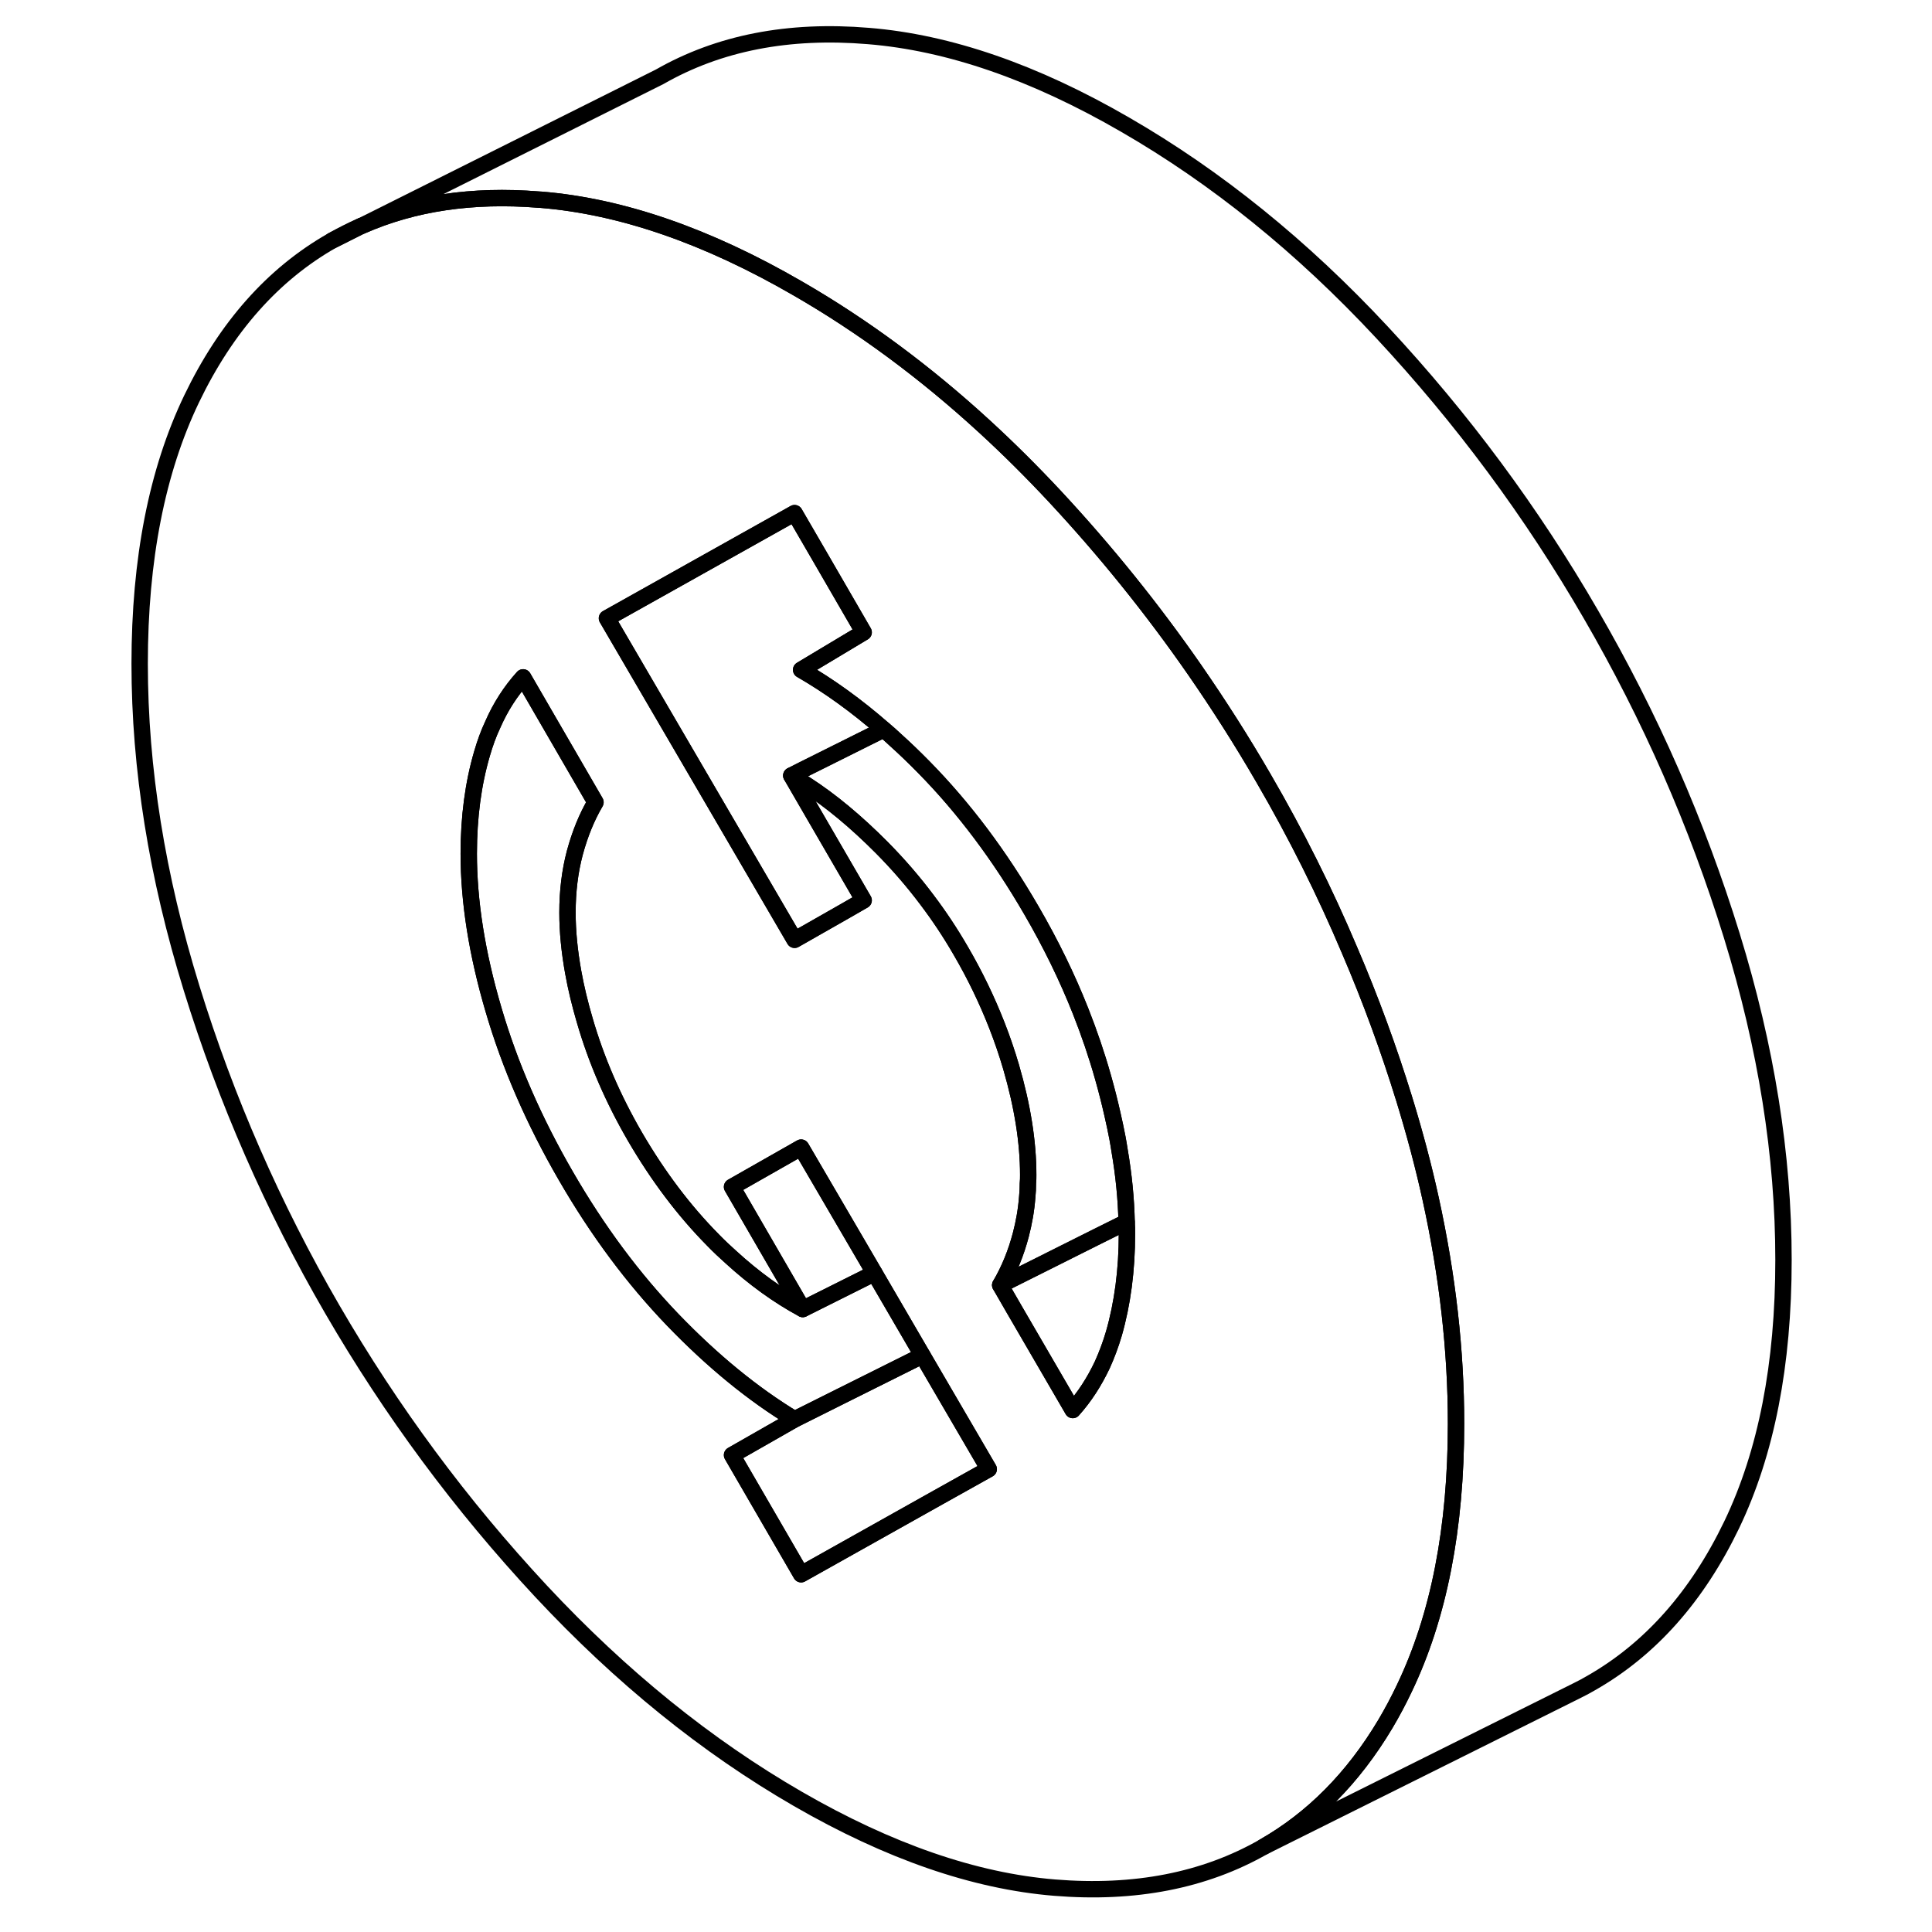 <svg width="48" height="48" viewBox="0 0 105 118" fill="none" xmlns="http://www.w3.org/2000/svg" stroke-width="1px"
     stroke-linecap="round" stroke-linejoin="round">
    <path d="M13.79 14.69L15.54 13.81C14.94 14.07 14.36 14.37 13.79 14.69Z" stroke="currentColor" stroke-linejoin="round"/>
    <path d="M80.88 73.22C80.44 71.21 79.9 69.19 79.27 67.14C78.32 64.06 77.21 61.03 75.94 58.07C74.42 54.47 72.66 50.95 70.67 47.53C69.35 45.25 67.94 43.04 66.45 40.89C63.86 37.16 61.01 33.63 57.91 30.3C56.51 28.8 55.08 27.38 53.63 26.05C50 22.72 46.2 19.91 42.23 17.62C36.67 14.4 31.44 12.6 26.55 12.2C26.49 12.2 26.44 12.19 26.38 12.19C22.35 11.87 18.76 12.4 15.6 13.79L15.54 13.81L13.79 14.69C10.17 16.75 7.31 19.98 5.2 24.37C3.09 28.77 2.03 34.15 2.03 40.54C2.03 46.93 3.09 53.52 5.2 60.35C7.31 67.18 10.17 73.72 13.79 79.96C17.41 86.2 21.66 91.94 26.55 97.19C31.44 102.43 36.67 106.66 42.23 109.87C47.79 113.08 53.02 114.89 57.91 115.29C62.8 115.69 67.06 114.86 70.67 112.8C73.66 111.1 76.14 108.6 78.11 105.3C78.52 104.61 78.91 103.88 79.27 103.12C81.38 98.72 82.43 93.34 82.43 86.95C82.43 82.48 81.91 77.91 80.88 73.22ZM50.83 91.44L42.43 96.15L38.21 88.87L42.03 86.69C39.48 85.15 37.01 83.12 34.59 80.61C32.18 78.1 30 75.18 28.06 71.82C26.12 68.47 24.64 65.08 23.64 61.66C22.63 58.23 22.13 55.06 22.13 52.14C22.13 49.91 22.4 47.87 22.94 46.03C23.12 45.41 23.33 44.82 23.59 44.27C24.07 43.17 24.69 42.21 25.45 41.37L29.87 49C29.33 49.92 28.92 50.94 28.61 52.08C28.31 53.21 28.16 54.43 28.16 55.74C28.16 56.89 28.28 58.1 28.51 59.38C28.68 60.33 28.92 61.32 29.22 62.34C29.92 64.75 30.94 67.11 32.28 69.42C33.69 71.84 35.28 73.95 37.06 75.75C37.41 76.11 37.77 76.45 38.13 76.77C39.56 78.08 41.03 79.14 42.53 79.95L38.21 72.49L42.43 70.09L46.91 77.76L49.84 82.79L53.89 89.73L50.83 91.44ZM61.53 81.46C61.33 82.14 61.09 82.77 60.82 83.37C60.33 84.4 59.74 85.32 59.02 86.12L55.45 79.98L54.59 78.49C55.13 77.57 55.55 76.55 55.85 75.41C56.04 74.68 56.18 73.91 56.24 73.1C56.27 72.82 56.28 72.56 56.28 72.28C56.3 72.11 56.3 71.93 56.3 71.75C56.3 69.75 55.95 67.55 55.25 65.15C55 64.3 54.71 63.45 54.38 62.61C53.78 61.08 53.05 59.56 52.18 58.07C51.55 56.98 50.86 55.94 50.11 54.95C49.27 53.83 48.35 52.77 47.36 51.77C45.79 50.19 44.24 48.9 42.72 47.92C42.42 47.72 42.13 47.54 41.83 47.37L43.07 49.51L46.25 54.99L45.05 55.68L42.03 57.4L30.57 37.76L42.03 31.34L43.65 34.13L46.25 38.62L42.43 40.91C44.13 41.89 45.81 43.1 47.47 44.55C47.71 44.75 47.95 44.96 48.18 45.18C48.77 45.71 49.34 46.26 49.92 46.85C52.37 49.34 54.56 52.26 56.5 55.61C57.68 57.64 58.68 59.69 59.5 61.76C60.03 63.1 60.49 64.45 60.87 65.8C61.09 66.57 61.28 67.33 61.45 68.08C61.56 68.56 61.66 69.03 61.75 69.5C61.8 69.76 61.84 70.02 61.88 70.27C62.14 71.79 62.28 73.24 62.31 74.63C62.33 74.87 62.33 75.11 62.33 75.35C62.33 77.58 62.06 79.62 61.53 81.46Z" stroke="currentColor" stroke-linejoin="round"/>
    <path d="M43.07 49.51L46.25 54.99L45.05 55.68L42.03 57.4L30.57 37.76L42.03 31.34L43.65 34.13L46.25 38.62L42.43 40.91C44.13 41.89 45.81 43.1 47.47 44.55L42.56 47L41.83 47.37L43.07 49.51Z" stroke="currentColor" stroke-linejoin="round"/>
    <path d="M53.89 89.73L50.83 91.44L42.43 96.15L38.21 88.87L42.03 86.69L44.83 85.29L49.84 82.79L53.89 89.73Z" stroke="currentColor" stroke-linejoin="round"/>
    <path d="M46.91 77.76L42.53 79.95L38.21 72.49L42.43 70.09L46.91 77.76Z" stroke="currentColor" stroke-linejoin="round"/>
    <path d="M49.84 82.79L44.83 85.29L42.03 86.69C39.48 85.15 37.01 83.12 34.59 80.61C32.18 78.1 30 75.18 28.06 71.82C26.12 68.47 24.64 65.08 23.64 61.66C22.63 58.23 22.13 55.06 22.13 52.14C22.13 49.91 22.4 47.87 22.94 46.03C23.12 45.41 23.33 44.82 23.59 44.27C24.07 43.17 24.69 42.21 25.45 41.37L29.87 49C29.33 49.92 28.92 50.94 28.61 52.08C28.31 53.21 28.16 54.43 28.16 55.74C28.16 56.89 28.28 58.1 28.51 59.38C28.68 60.33 28.92 61.32 29.22 62.34C29.92 64.75 30.94 67.11 32.28 69.42C33.69 71.84 35.28 73.95 37.06 75.75C37.41 76.11 37.77 76.45 38.13 76.77C39.56 78.08 41.03 79.14 42.53 79.95L46.91 77.76L49.84 82.79Z" stroke="currentColor" stroke-linejoin="round"/>
    <path d="M62.33 75.35C62.33 77.58 62.06 79.62 61.53 81.46C61.33 82.14 61.09 82.77 60.82 83.37C60.33 84.4 59.74 85.32 59.02 86.12L55.45 79.98L54.59 78.49L60.36 75.6L62.31 74.63C62.33 74.87 62.33 75.11 62.33 75.35Z" stroke="currentColor" stroke-linejoin="round"/>
    <path d="M62.31 74.63L60.36 75.6L54.59 78.49C55.13 77.57 55.55 76.55 55.85 75.41C56.04 74.68 56.18 73.91 56.24 73.1C56.27 72.82 56.28 72.56 56.28 72.28C56.3 72.11 56.3 71.93 56.3 71.75C56.3 69.75 55.95 67.55 55.25 65.15C55 64.3 54.71 63.45 54.38 62.61C53.78 61.08 53.05 59.56 52.18 58.07C51.55 56.98 50.86 55.94 50.11 54.95C49.27 53.83 48.35 52.77 47.36 51.77C45.79 50.19 44.24 48.9 42.72 47.92C42.42 47.72 42.13 47.54 41.83 47.37L42.56 47L47.47 44.55C47.71 44.75 47.95 44.96 48.18 45.18C48.77 45.71 49.34 46.26 49.92 46.85C52.37 49.34 54.56 52.26 56.5 55.61C57.68 57.64 58.68 59.69 59.5 61.76C60.03 63.1 60.49 64.45 60.87 65.8C61.09 66.57 61.28 67.33 61.45 68.08C61.56 68.56 61.66 69.03 61.75 69.5C61.8 69.76 61.84 70.02 61.88 70.27C62.14 71.79 62.28 73.24 62.31 74.63Z" stroke="currentColor" stroke-linejoin="round"/>
    <path d="M102.43 76.95C102.43 83.34 101.38 88.72 99.27 93.12C97.16 97.51 94.29 100.74 90.67 102.8C90.41 102.95 90.14 103.1 89.87 103.23L89.41 103.46L70.67 112.8C73.66 111.1 76.14 108.6 78.11 105.3C78.52 104.61 78.91 103.88 79.27 103.12C81.38 98.72 82.43 93.34 82.43 86.95C82.43 82.48 81.91 77.91 80.88 73.22C80.44 71.21 79.9 69.19 79.27 67.14C78.32 64.06 77.21 61.03 75.94 58.07C74.42 54.47 72.66 50.95 70.67 47.53C69.35 45.25 67.94 43.04 66.45 40.89C63.86 37.16 61.01 33.63 57.91 30.3C56.51 28.8 55.08 27.38 53.63 26.05C50 22.72 46.2 19.91 42.23 17.62C36.67 14.4 31.44 12.6 26.55 12.2C26.49 12.2 26.44 12.19 26.38 12.19C22.35 11.87 18.76 12.4 15.6 13.79L33.79 4.69C37.41 2.62 41.66 1.79 46.55 2.2C51.44 2.6 56.67 4.4 62.23 7.62C67.79 10.83 73.02 15.05 77.91 20.3C82.8 25.55 87.06 31.29 90.67 37.53C94.29 43.77 97.16 50.31 99.27 57.14C101.38 63.97 102.43 70.57 102.43 76.95Z" stroke="currentColor" stroke-linejoin="round"/>
</svg>